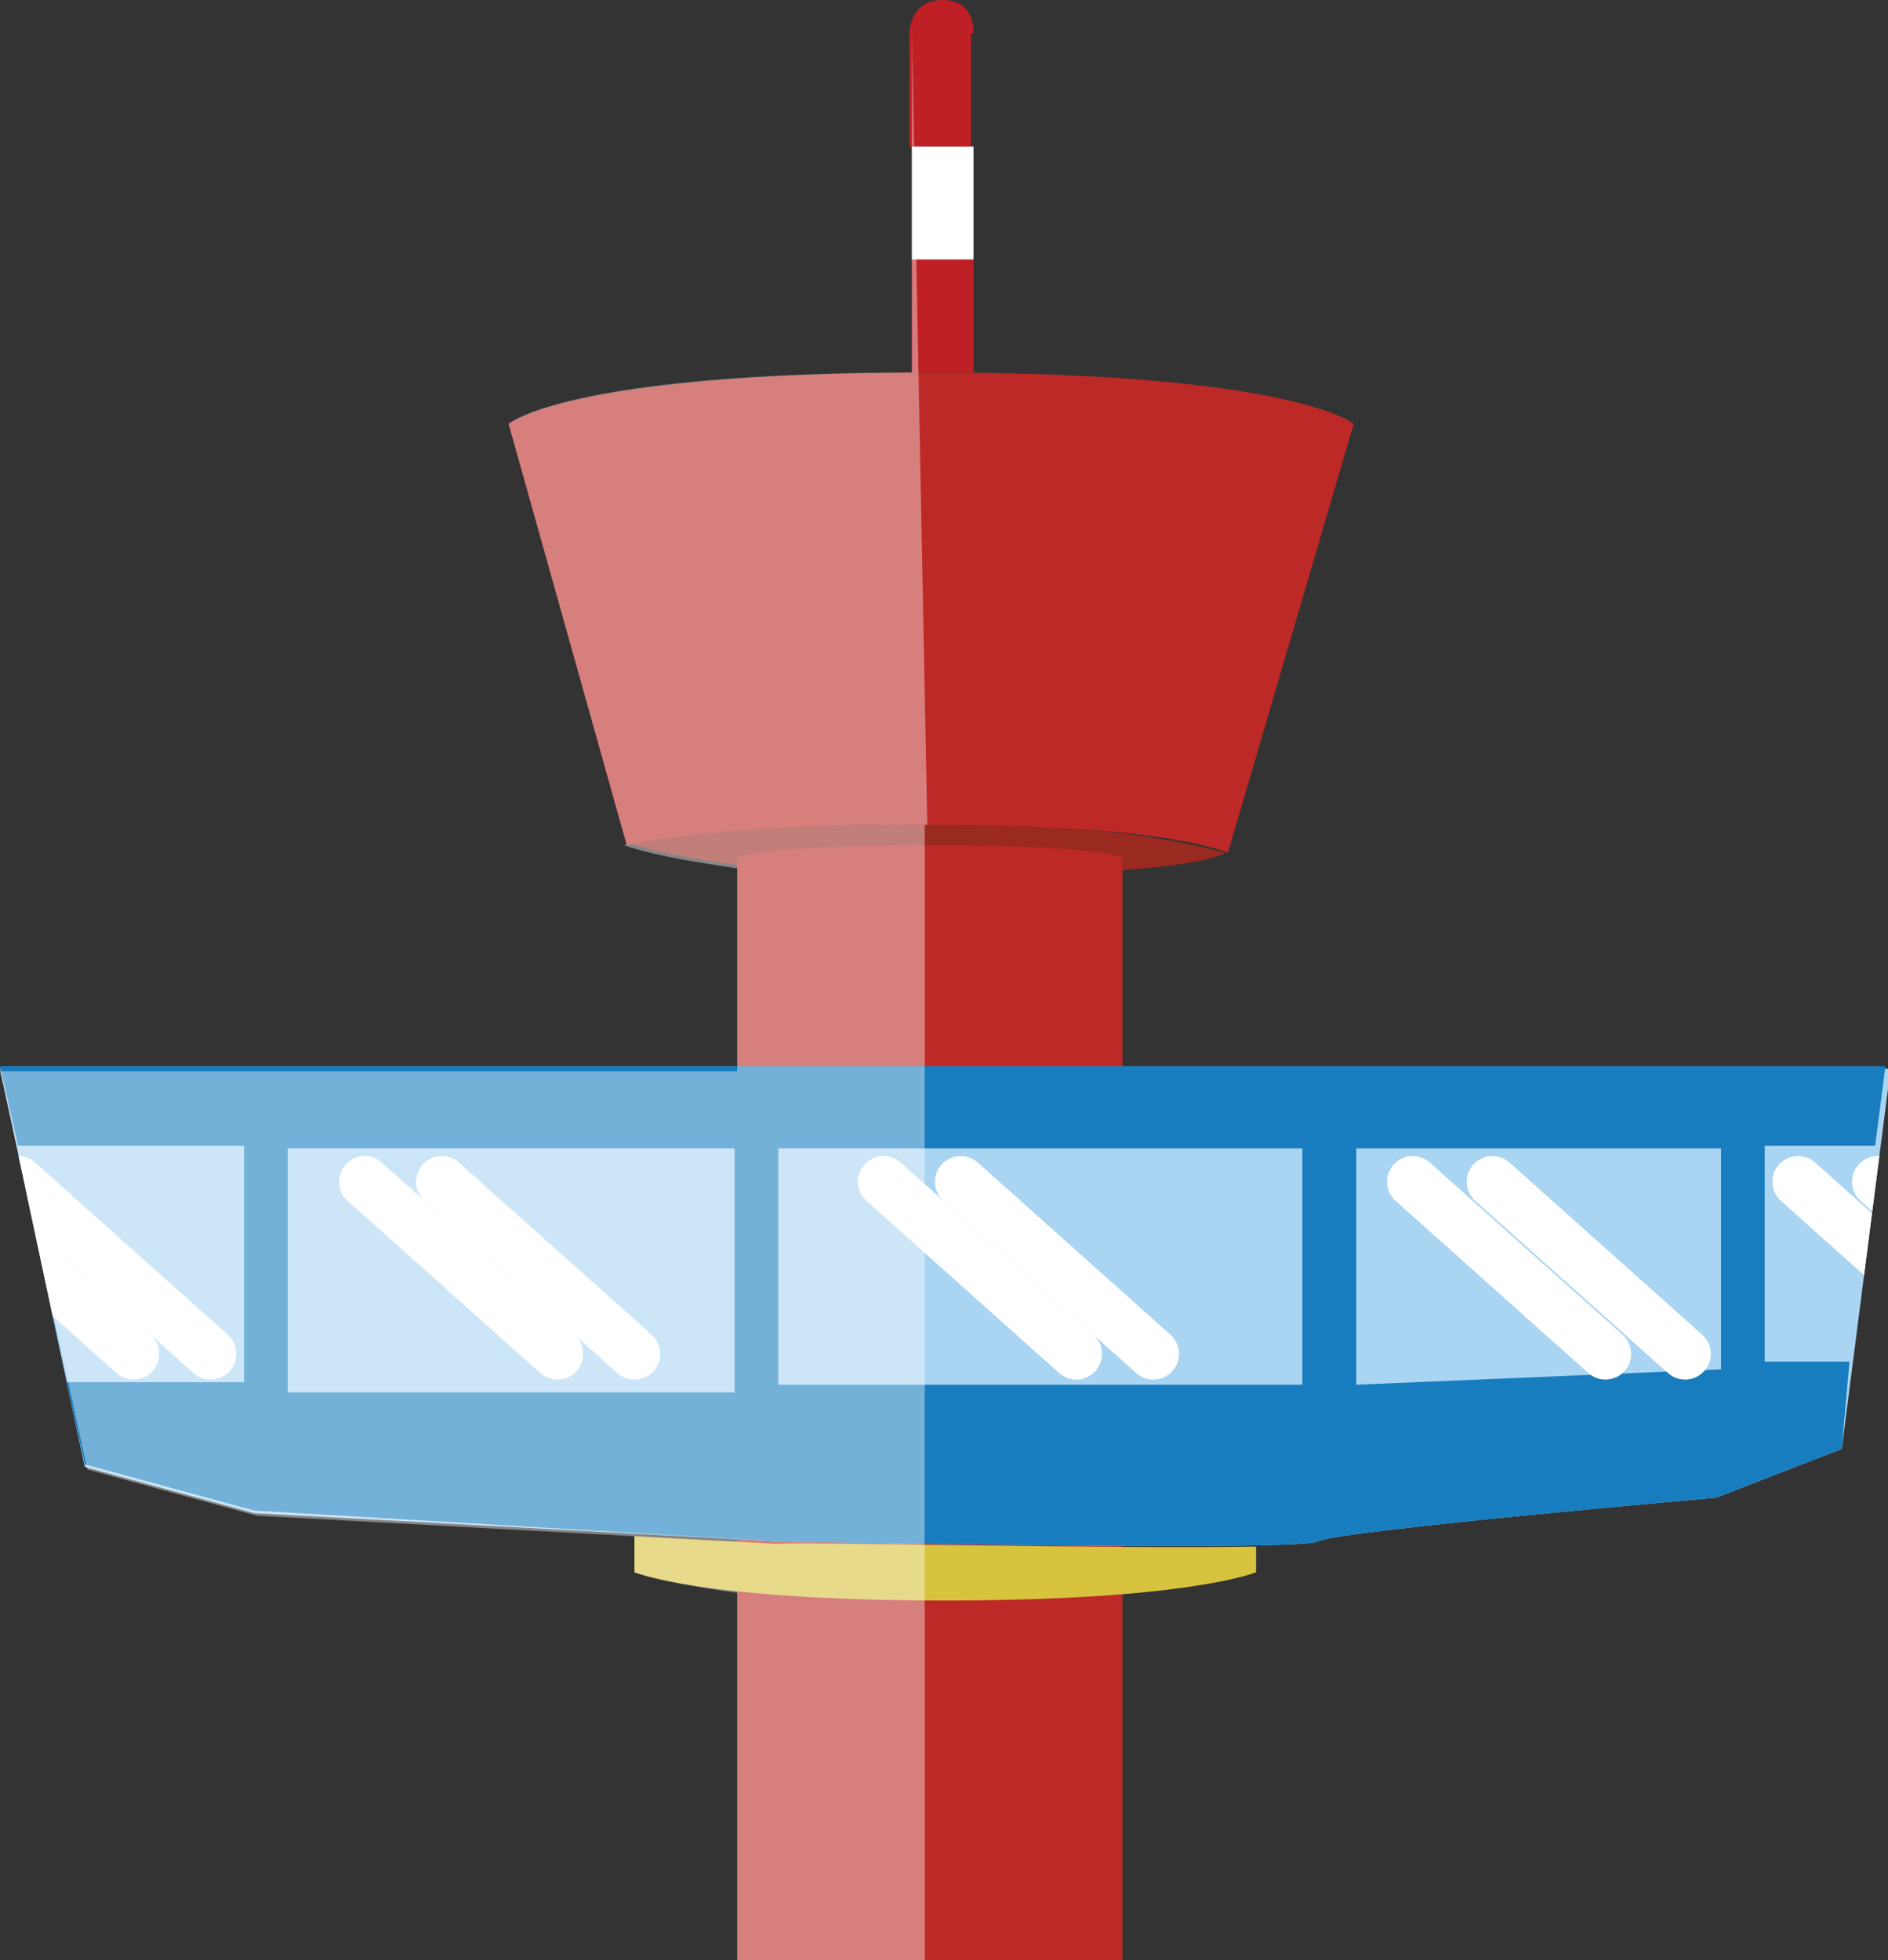 <?xml version="1.0" encoding="utf-8"?>
<!-- Generator: Adobe Illustrator 21.0.0, SVG Export Plug-In . SVG Version: 6.00 Build 0)  -->
<svg version="1.1" id="Capa_1" xmlns="http://www.w3.org/2000/svg" xmlns:xlink="http://www.w3.org/1999/xlink" x="0px" y="0px"
	 viewBox="0 0 73.5 76.3" style="enable-background:new 0 0 73.5 76.3;" xml:space="preserve">
<rect x="0" y="0" width="73.5" height="76.3" fill="#333333" stroke="none"/>
<style type="text/css">
	.st0{fill:#9A2920;}
	.st1{fill:#BD2926;}
	.st2{fill:#D7C33E;}
	.st3{fill:#AAD5F2;}
	.st4{fill:#187DBE;}
	.st5{clip-path:url(#SVGID_2_);}
	.st6{fill:none;stroke:#FFFFFF;stroke-width:2;stroke-linecap:round;stroke-linejoin:round;stroke-miterlimit:10;}
	.st7{fill:#BF2025;}
	.st8{fill:#FFFFFF;}
	.st9{opacity:0.4;}
</style>
<g>
	<path class="st0" d="M47.7,33.2c-1.1,0.6-5.8,0.9-11.5,0.9c-6.5,0-10.2-0.8-11.8-1.3c0.1,0,2.9-0.8,12-0.8
		C44,32.1,46.9,33,47.7,33.2z"/>
	<path class="st1" d="M43.7,33.4c0,0-0.6-0.5-7.5-0.5s-7.5,0.5-7.5,0.5v42.9h15V33.4z"/>
	<path class="st2" d="M48.9,60.2v1c0,0-2.6,1.1-12.1,1.1c-9.5,0-12.1-1.1-12.1-1.1v-1.4l5.6,0.3C30.3,60,43.4,60.3,48.9,60.2z"/>
	<path class="st3" d="M0,41.6l3.3,15.5l6.6,1.8L30.3,60c0,0,20.4,0.4,21,0s15.5-1.7,15.5-1.7l4.9-1.9l1.9-14.8H0z"/>
	<path class="st4" d="M68.7,53v-8.4h4.3l0.4-3.1H0l0.7,3.1h8.8v9.2H2.6l0.7,3.2l6.6,1.8L30.3,60c0,0,20.4,0.4,21,0
		s15.5-1.7,15.5-1.7l4.9-1.9L72,53H68.7z M28.6,54.2H11.2v-9.5h17.4V54.2z M50.7,53.9H30.3v-9.2h20.4V53.9z M67,53.3l-14.2,0.6v-9.2
		H67V53.3z"/>
	<g>
		<defs>
			<path id="SVGID_1_" d="M0,41.6l3.3,15.5l6.6,1.8L30.3,60c0,0,20.4,0.4,21,0s15.5-1.7,15.5-1.7l4.9-1.9l1.9-14.8H0z"/>
		</defs>
		<clipPath id="SVGID_2_">
			<use xlink:href="#SVGID_1_"  style="overflow:visible;"/>
		</clipPath>
		<g class="st5">
			<g>
				<line class="st6" x1="34.4" y1="46" x2="41.9" y2="52.7"/>
				<line class="st6" x1="37.4" y1="46" x2="44.9" y2="52.7"/>
			</g>
			<g>
				<line class="st6" x1="55" y1="46" x2="62.5" y2="52.7"/>
				<line class="st6" x1="58.1" y1="46" x2="65.6" y2="52.7"/>
			</g>
			<g>
				<line class="st6" x1="14.2" y1="46" x2="21.7" y2="52.7"/>
				<line class="st6" x1="17.2" y1="46" x2="24.7" y2="52.7"/>
			</g>
			<g>
				<line class="st6" x1="-2.3" y1="46" x2="5.2" y2="52.7"/>
				<line class="st6" x1="0.7" y1="46" x2="8.2" y2="52.7"/>
			</g>
			<g>
				<line class="st6" x1="70" y1="46" x2="77.5" y2="52.7"/>
				<line class="st6" x1="73.1" y1="46" x2="80.6" y2="52.7"/>
			</g>
		</g>
	</g>
	<path class="st1" d="M19.8,16.5l4.6,16.4c0,0,2.6-0.8,11.9-0.8s11.5,1.1,11.5,1.1l4.9-16.7c0,0-2.3-2-16.4-2S19.8,16.5,19.8,16.5z"
		/>
	<rect x="35.5" y="10.1" class="st7" width="2.4" height="4.4"/>
	<rect x="35.5" y="5.7" class="st8" width="2.4" height="4.4"/>
	<path class="st7" d="M37.9,1.3c0,0,0.1-1.3-1.2-1.3c-1.3,0-1.3,1.3-1.3,1.3v4.4h2.4V1.3z"/>
	<path class="st8" d="M35.5,1.3"/>
	<g class="st9">
		<path class="st8" d="M35.5,1.3L35.5,1.3v4.4v4.4v0v4.4h0.3c-13.8,0-16,2-16,2l4.6,16.4c0,0,2.6-0.8,11.7-0.8"/>
		<path class="st8" d="M36,76.3V32.1c-8.8,0-11.5,0.7-11.7,0.8c0.8,0.3,2.3,0.6,4.4,0.9v7.9H0l0.7,3.1l2.7,12.4l6.6,1.8l14.7,0.8
			v1.4c0,0,1,0.4,4,0.8v14.4H36z"/>
	</g>
</g>
</svg>
